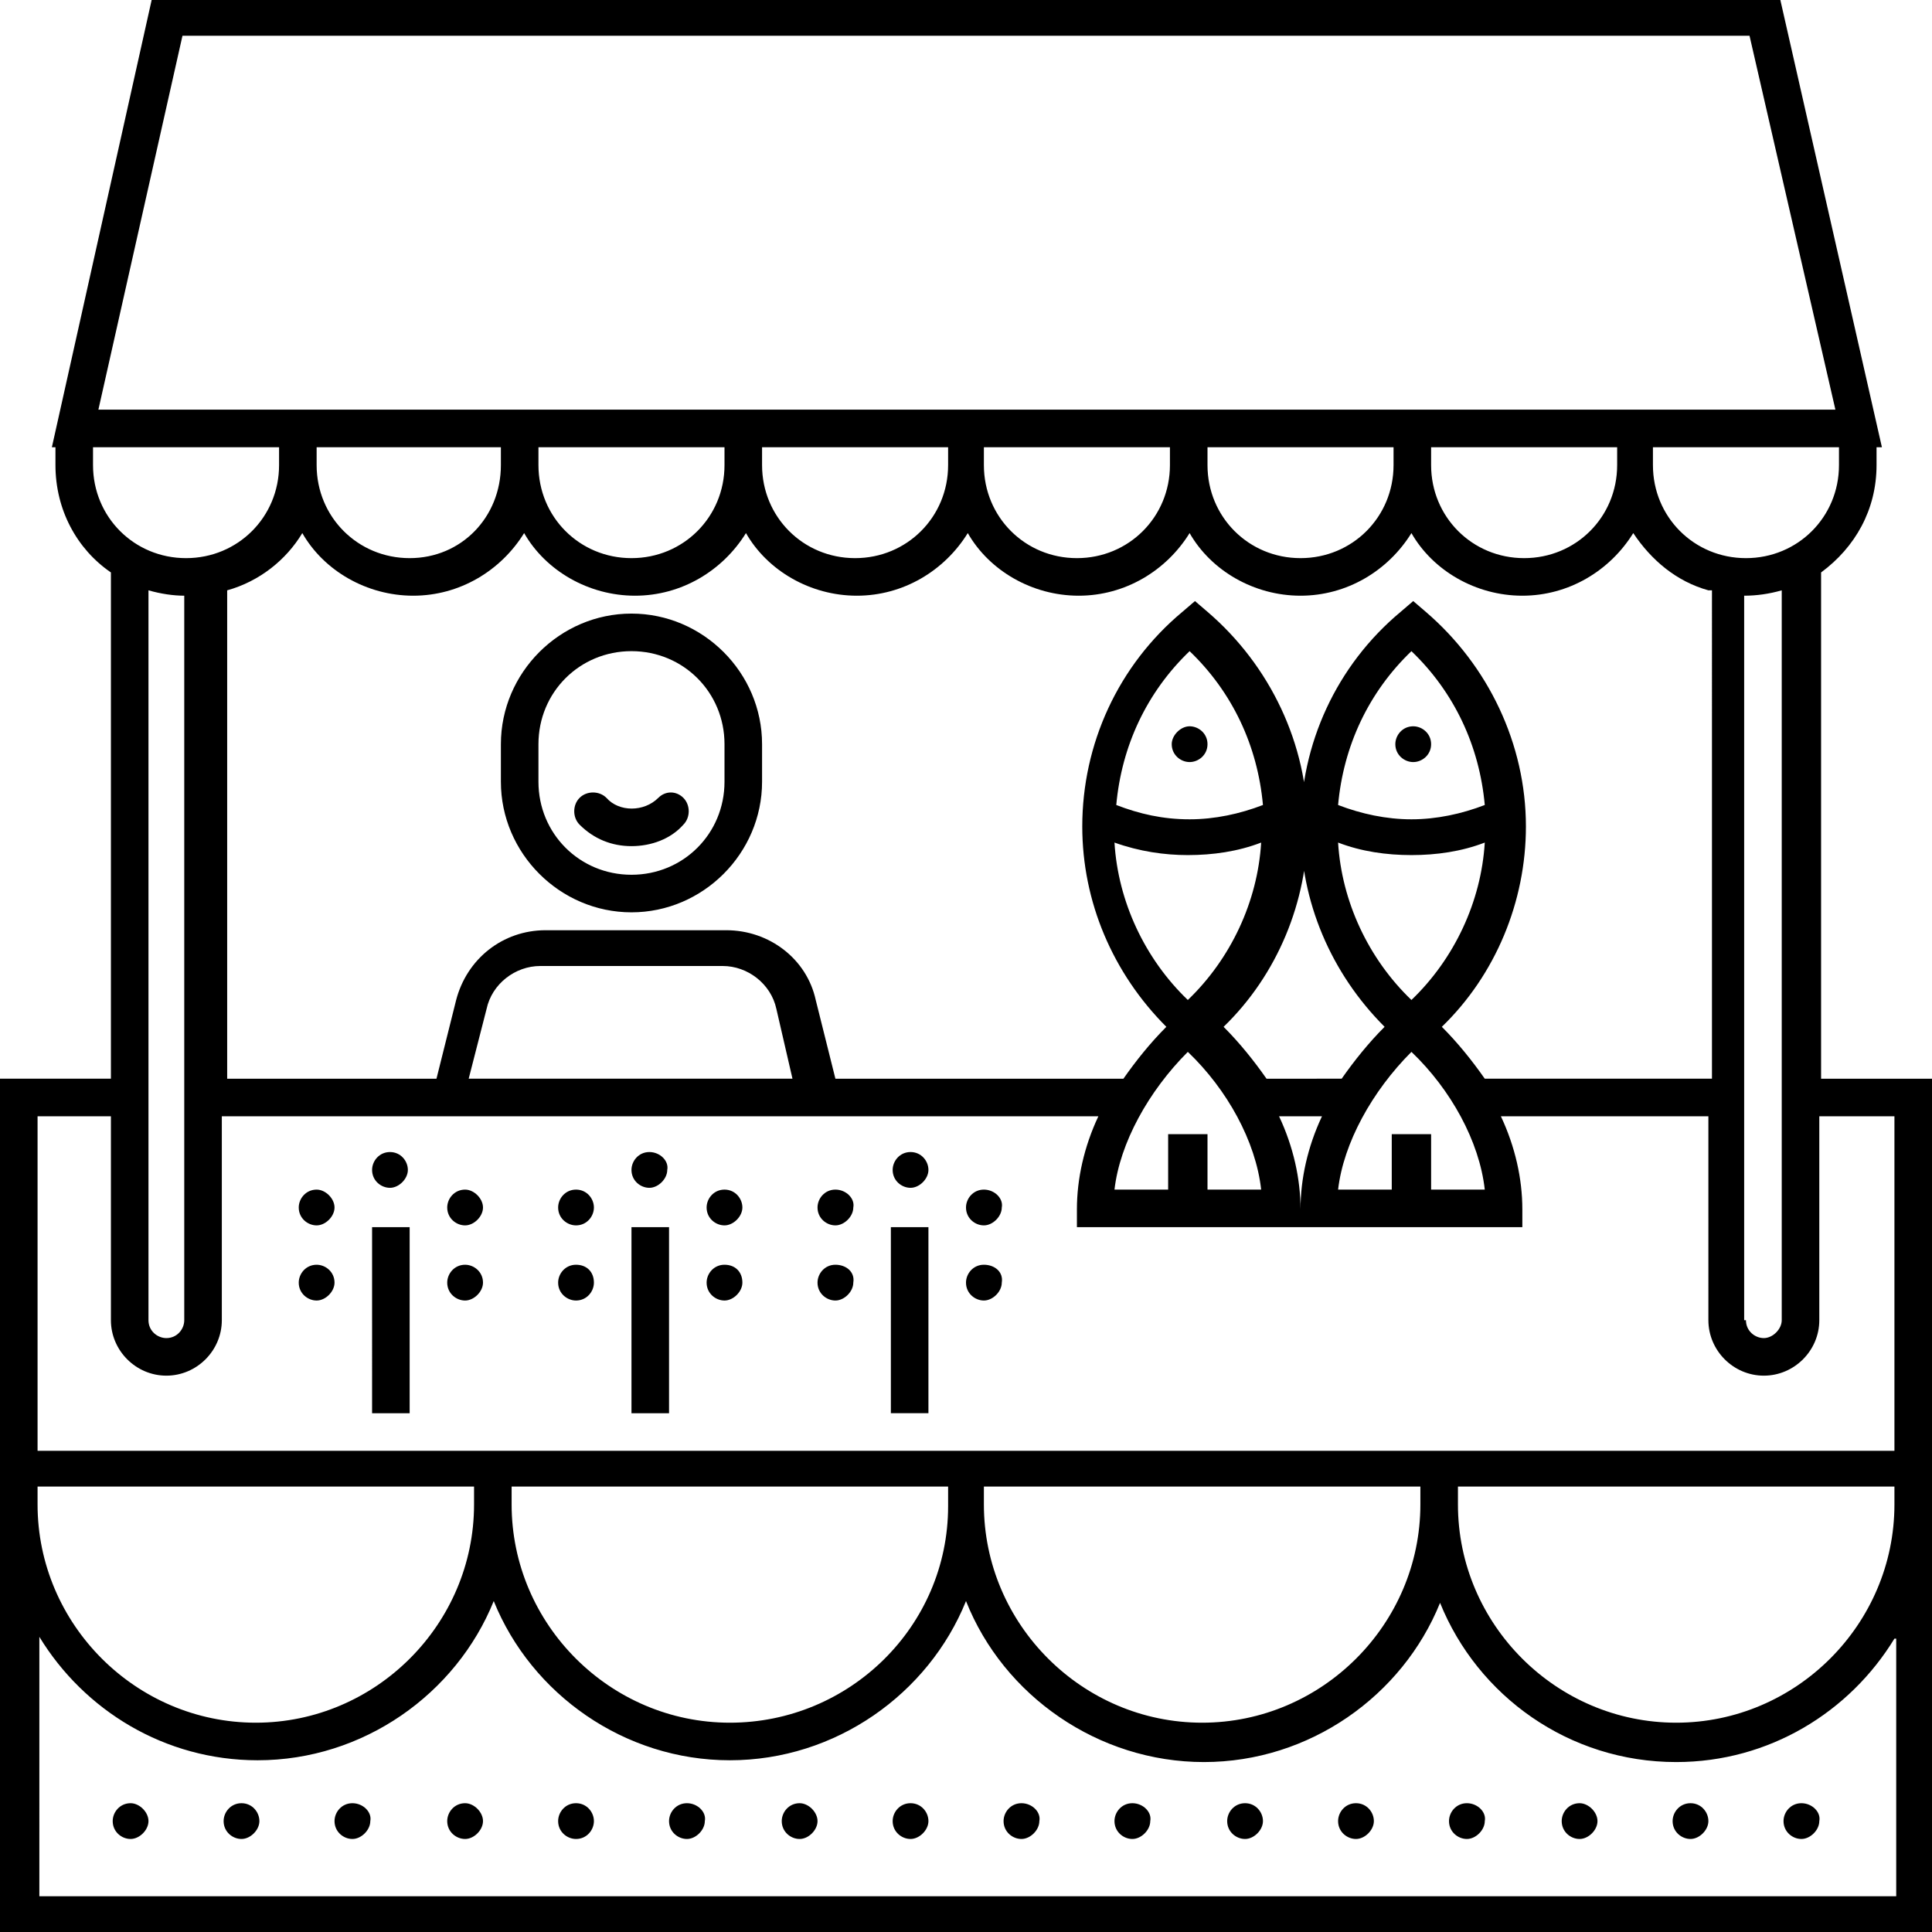 <svg id="Layer_1" xmlns="http://www.w3.org/2000/svg" viewBox="0 0 108 108"><path d="M20.8 68.6h2.1V79h-2.1V68.6zm1-4.2c-.6 0-1 .5-1 1 0 .6.5 1 1 1s1-.5 1-1-.4-1-1-1zm-4.1 2.1c-.6 0-1 .5-1 1 0 .6.5 1 1 1s1-.5 1-1-.5-1-1-1zm0 4.2c-.6 0-1 .5-1 1 0 .6.5 1 1 1s1-.5 1-1c0-.6-.5-1-1-1zm8.3-4.2c-.6 0-1 .5-1 1 0 .6.5 1 1 1s1-.5 1-1-.5-1-1-1zm0 4.2c-.6 0-1 .5-1 1 0 .6.5 1 1 1s1-.5 1-1c0-.6-.5-1-1-1zm9.3 8.3h2.1V68.6h-2.1V79zm1-14.6c-.6 0-1 .5-1 1 0 .6.5 1 1 1s1-.5 1-1c.1-.5-.4-1-1-1zm-4.1 2.1c-.6 0-1 .5-1 1 0 .6.5 1 1 1 .6 0 1-.5 1-1s-.4-1-1-1zm0 4.2c-.6 0-1 .5-1 1 0 .6.5 1 1 1 .6 0 1-.5 1-1 0-.6-.4-1-1-1zm8.3-4.2c-.6 0-1 .5-1 1 0 .6.5 1 1 1s1-.5 1-1-.4-1-1-1zm0 4.2c-.6 0-1 .5-1 1 0 .6.5 1 1 1s1-.5 1-1c0-.6-.4-1-1-1zm9.3 8.3h2.1V68.6h-2.1V79zm1.1-14.6c-.6 0-1 .5-1 1 0 .6.5 1 1 1s1-.5 1-1-.4-1-1-1zm-4.2 2.1c-.6 0-1 .5-1 1 0 .6.5 1 1 1s1-.5 1-1c.1-.5-.4-1-1-1zm0 4.2c-.6 0-1 .5-1 1 0 .6.5 1 1 1s1-.5 1-1c.1-.6-.4-1-1-1zm8.3-4.2c-.6 0-1 .5-1 1 0 .6.5 1 1 1s1-.5 1-1c.1-.5-.4-1-1-1zm0 4.2c-.6 0-1 .5-1 1 0 .6.5 1 1 1s1-.5 1-1c.1-.6-.4-1-1-1zM36.8 44.6c-.8.8-2.2.8-2.9 0-.4-.4-1.1-.4-1.5 0-.4.4-.4 1.1 0 1.5.8.8 1.8 1.2 2.9 1.2 1.1 0 2.2-.4 2.9-1.2.4-.4.4-1.1 0-1.5-.4-.4-1-.4-1.4 0zm5.8-3v2.1c0 4-3.3 7.3-7.3 7.3S28 47.7 28 43.7v-2.1c0-4 3.3-7.3 7.3-7.3s7.3 3.3 7.3 7.3zm-2.1 0c0-2.9-2.3-5.2-5.2-5.2-2.9 0-5.2 2.3-5.2 5.2v2.1c0 2.9 2.3 5.2 5.2 5.2 2.9 0 5.2-2.3 5.2-5.2v-2.1zm27 0c0-.6-.5-1-1-1s-1 .5-1 1c0 .6.5 1 1 1s1-.4 1-1zM108 60.3v47.8H0V60.3h6.2V32c-1.9-1.3-3.1-3.5-3.1-6v-1h-.2L8.5-.1h91l5.7 25.1h-.3v1c0 2.5-1.2 4.6-3.1 6v28.3h6.2zM95.5 33c-1.8-.5-3.2-1.7-4.2-3.2-1.3 2.1-3.6 3.5-6.2 3.5s-5-1.4-6.2-3.5c-1.3 2.1-3.6 3.5-6.2 3.5s-5-1.4-6.2-3.5c-1.3 2.1-3.6 3.5-6.2 3.5s-5-1.4-6.2-3.5c-1.3 2.1-3.6 3.5-6.2 3.5s-5-1.4-6.2-3.5c-1.3 2.1-3.6 3.5-6.2 3.5s-5-1.4-6.2-3.5c-1.3 2.1-3.6 3.5-6.2 3.5s-5-1.4-6.2-3.5c-.9 1.5-2.4 2.7-4.2 3.2v27.3h11.7l1.1-4.4c.6-2.3 2.6-3.9 5-3.9h10.1c2.4 0 4.5 1.6 5 3.9l1.1 4.4h16.1c.7-1 1.5-2 2.4-2.9-3-3-4.7-7-4.7-11.2 0-4.6 2-9 5.6-12l.7-.6.7.6c3.5 3 5.6 7.4 5.6 12 0 4.2-1.7 8.3-4.7 11.2.9.9 1.7 1.9 2.4 2.9H75c.7-1 1.5-2 2.4-2.9-3-3-4.7-7-4.7-11.2 0-4.6 2-9 5.6-12l.7-.6.7.6c3.5 3 5.6 7.4 5.6 12 0 4.2-1.7 8.3-4.7 11.2.9.9 1.7 1.9 2.4 2.9h12.7V33zM80 63.4v3.1h3c-.3-2.7-1.9-5.6-4.1-7.7-2.2 2.2-3.8 5.1-4.1 7.7h3v-3.1H80zm-12.5 0v3.1h3c-.3-2.7-1.9-5.6-4.1-7.7-2.2 2.2-3.8 5.1-4.1 7.7h3v-3.1h2.2zm-5.2-16.3c.2 3.3 1.7 6.5 4.1 8.8 2.4-2.3 3.9-5.5 4.1-8.8-1.3.5-2.7.7-4.1.7-1.3 0-2.7-.2-4.1-.7zm4.2-1.3c1.4 0 2.8-.3 4.1-.8-.3-3.3-1.7-6.3-4.1-8.6-2.4 2.3-3.8 5.3-4.1 8.6 1.3.5 2.6.8 4.1.8zm8.3 1.3c.2 3.3 1.7 6.5 4.1 8.8 2.4-2.3 3.9-5.5 4.1-8.8-1.3.5-2.7.7-4.1.7-1.4 0-2.8-.2-4.1-.7zm4.1-1.3c1.4 0 2.8-.3 4.1-.8-.3-3.3-1.7-6.3-4.1-8.6-2.4 2.3-3.8 5.3-4.1 8.6 1.3.5 2.7.8 4.1.8zm-7.4 16.6c.8 1.7 1.2 3.5 1.2 5.2 0-1.7.4-3.5 1.2-5.2h-2.4zm-28.1-6c-.3-1.4-1.6-2.4-3-2.4H30.2c-1.4 0-2.7 1-3 2.4l-1 3.9h18.1l-.9-3.9zM17.7 26c0 2.9 2.3 5.2 5.2 5.2S28 28.9 28 26v-1H17.7v1zm72.6-1H80v1c0 2.9 2.3 5.2 5.2 5.2s5.2-2.3 5.2-5.2v-1zm-12.4 0H67.5v1c0 2.9 2.3 5.2 5.2 5.2s5.2-2.3 5.2-5.2v-1zm-12.5 0H55v1c0 2.9 2.3 5.2 5.2 5.2 2.9 0 5.2-2.3 5.2-5.2v-1zM53 25H42.6v1c0 2.9 2.3 5.2 5.2 5.2 2.9 0 5.2-2.3 5.2-5.2v-1zm-12.5 0H30.1v1c0 2.9 2.3 5.2 5.2 5.2 2.9 0 5.2-2.3 5.2-5.2v-1zm57.1 48.8c0 .6.5 1 1 1s1-.5 1-1V33c-.7.2-1.4.3-2.1.3v40.5zm5.2-48.8H92.4v1c0 2.9 2.3 5.2 5.2 5.2s5.2-2.3 5.2-5.2v-1zM5.5 22.9h97.1L97.8 2H10.2L5.5 22.9zm4.9 8.3c2.9 0 5.2-2.3 5.2-5.2v-1H5.2v1c0 2.9 2.3 5.2 5.2 5.2zM8.3 33v40.8c0 .6.5 1 1 1 .6 0 1-.5 1-1V33.3c-.6 0-1.3-.1-2-.3zm71.1 50.1H55v1c0 6.7 5.5 12.2 12.2 12.2s12.2-5.5 12.2-12.2v-1zm-26.4 0H28.6v1c0 6.7 5.5 12.2 12.2 12.2S53 90.9 53 84.2v-1.1zm-26.5 0H2.1v1c0 6.7 5.5 12.2 12.2 12.2s12.2-5.5 12.2-12.2v-1zm79.4 8.5c-2.5 4.1-7 6.9-12.2 6.9-6 0-11.1-3.7-13.2-8.9-2.1 5.2-7.3 8.9-13.2 8.9s-11.2-3.7-13.3-9c-2.1 5.2-7.3 8.9-13.2 8.9s-11.1-3.7-13.2-8.9c-2.1 5.2-7.3 8.9-13.2 8.9-5.2 0-9.7-2.8-12.2-6.9V106H106V91.6zm0-8.5H81.5v1c0 6.7 5.5 12.2 12.2 12.2s12.2-5.5 12.2-12.2v-1zm0-2V62.4h-4.2v11.4c0 1.7-1.4 3.1-3.1 3.1s-3.1-1.4-3.1-3.1V62.4H83.9c.8 1.7 1.2 3.5 1.2 5.2v1H60.2v-1c0-1.7.4-3.5 1.2-5.2h-49v11.4c0 1.7-1.4 3.1-3.1 3.1s-3.1-1.4-3.1-3.1V62.4H2.1v18.7h103.8zM80 41.6c0-.6-.5-1-1-1-.6 0-1 .5-1 1 0 .6.5 1 1 1s1-.4 1-1zm-60.3 59.2c-.6 0-1 .5-1 1 0 .6.5 1 1 1s1-.5 1-1c.1-.5-.4-1-1-1zm6.3 0c-.6 0-1 .5-1 1 0 .6.5 1 1 1s1-.5 1-1-.5-1-1-1zm6.2 0c-.6 0-1 .5-1 1 0 .6.5 1 1 1 .6 0 1-.5 1-1s-.4-1-1-1zm6.2 0c-.6 0-1 .5-1 1 0 .6.5 1 1 1s1-.5 1-1c.1-.5-.4-1-1-1zm6.3 0c-.6 0-1 .5-1 1 0 .6.5 1 1 1s1-.5 1-1-.5-1-1-1zm6.2 0c-.6 0-1 .5-1 1 0 .6.5 1 1 1s1-.5 1-1-.4-1-1-1zm6.2 0c-.6 0-1 .5-1 1 0 .6.5 1 1 1s1-.5 1-1c.1-.5-.4-1-1-1zm6.2 0c-.6 0-1 .5-1 1 0 .6.5 1 1 1s1-.5 1-1c.1-.5-.4-1-1-1zm6.3 0c-.6 0-1 .5-1 1 0 .6.5 1 1 1s1-.5 1-1-.4-1-1-1zm6.2 0c-.6 0-1 .5-1 1 0 .6.5 1 1 1s1-.5 1-1-.4-1-1-1zm6.2 0c-.6 0-1 .5-1 1 0 .6.5 1 1 1s1-.5 1-1c.1-.5-.4-1-1-1zm6.3 0c-.6 0-1 .5-1 1 0 .6.5 1 1 1s1-.5 1-1-.5-1-1-1zm6.2 0c-.6 0-1 .5-1 1 0 .6.5 1 1 1s1-.5 1-1-.4-1-1-1zm6.2 0c-.6 0-1 .5-1 1 0 .6.5 1 1 1s1-.5 1-1c.1-.5-.4-1-1-1zm-87.2 0c-.6 0-1 .5-1 1 0 .6.5 1 1 1s1-.5 1-1-.4-1-1-1zm-6.2 0c-.6 0-1 .5-1 1 0 .6.5 1 1 1s1-.5 1-1-.5-1-1-1z"/></svg>